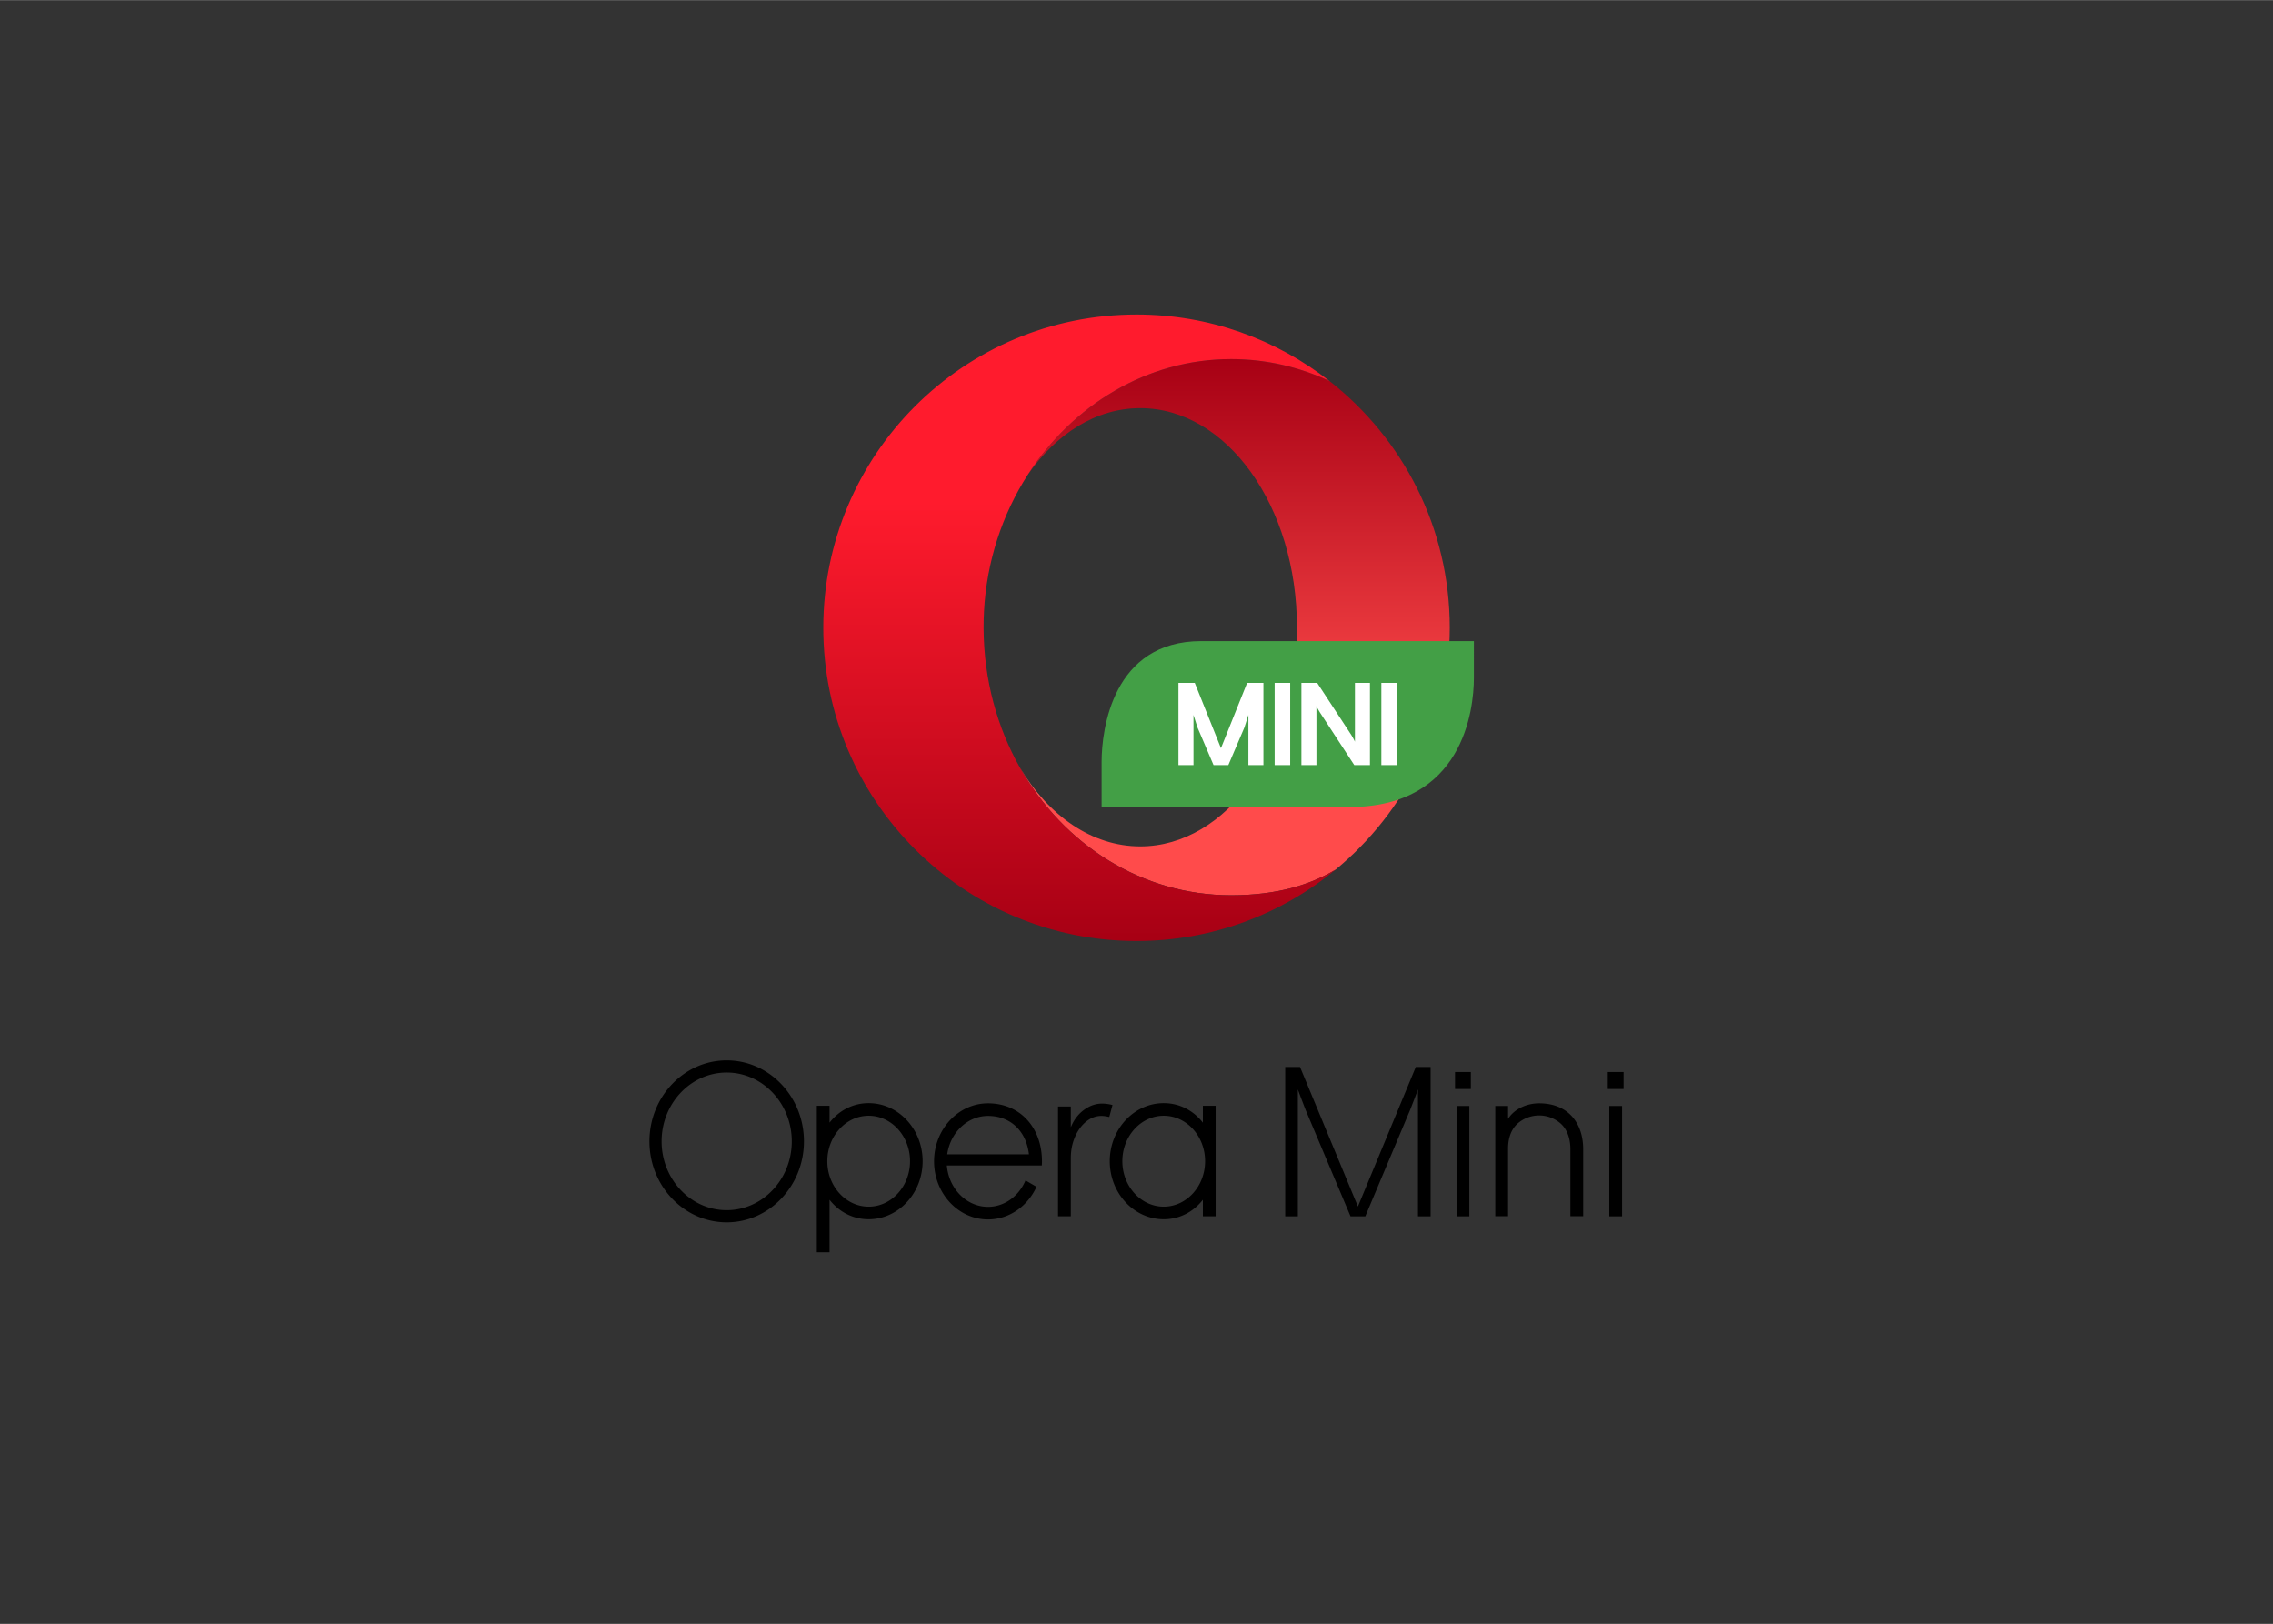 <svg clip-rule="evenodd" fill-rule="evenodd" viewBox="0 0 560 400" xmlns="http://www.w3.org/2000/svg" width="2500" height="1786"><rect x="0" y="0" width="560" height="400" fill="#333333" stroke="none"/><linearGradient id="c" gradientTransform="rotate(90 107.909 196.331) scale(132.087)" gradientUnits="userSpaceOnUse" x2="1"><stop offset="0" stop-color="#a70014"/><stop offset=".7" stop-color="#ff4b4b"/><stop offset="1" stop-color="#ff4b4b"/></linearGradient><linearGradient id="d" gradientTransform="rotate(90 94.25 171.697) scale(154.335)" gradientUnits="userSpaceOnUse" x2="1"><stop offset="0" stop-color="#ff1b2d"/><stop offset=".3" stop-color="#ff1b2d"/><stop offset="1" stop-color="#a70014"/></linearGradient><path d="M0 0h560v400H0z" fill="none"/><g><g><path d="M214.021 297.222c-5.618 0-10.19-5.025-10.19-11.202 0-6.174 4.572-11.199 10.19-11.199s10.189 5.025 10.189 11.199c0 6.177-4.571 11.202-10.189 11.202m0-25.506c-3.944 0-7.342 1.861-9.642 4.804v-4.151h-3.141v36.096h3.141v-12.943c2.3 2.944 5.698 4.802 9.642 4.802 7.329 0 13.292-6.416 13.292-14.304 0-7.885-5.963-14.304-13.292-14.304m-34.984 26.372c-8.842 0-16.036-7.607-16.036-16.958 0-9.348 7.194-16.955 16.036-16.955 8.843 0 16.035 7.607 16.035 16.955 0 9.351-7.192 16.958-16.035 16.958m0-36.91c-10.495 0-19.033 8.951-19.033 19.952 0 11.004 8.538 19.955 19.033 19.955 10.494 0 19.033-8.951 19.033-19.955 0-11.001-8.539-19.952-19.033-19.952m92.225 10.649a7.098 7.098 0 0 0-3.059.841c-2.01 1.071-3.402 2.703-4.289 4.784l-.067.146-.029-.006v-4.999h-.004v-.052h-3.141v27.045h3.147v-14.193c0-1.995.313-3.615.966-5.197.604-1.465 1.451-2.765 2.663-3.804 1.426-1.221 3.06-1.745 4.932-1.447.303.048.603.115.92.176l.787-2.941c-.872-.244-2.008-.388-2.826-.353m-27.84 3.036c5.551 0 9.431 3.74 10.082 9.467h-20.135c.76-5.354 4.973-9.467 10.053-9.467m0-3.103c-7.328 0-13.292 6.417-13.292 14.304 0 7.888 5.964 14.304 13.292 14.304 5.244 0 9.787-3.285 11.947-8.041l-2.706-1.574c-1.618 3.838-5.147 6.511-9.241 6.511-5.309 0-9.677-4.489-10.141-10.194h23.397c.021-.332.036-.668.036-1.006 0-8.423-5.466-14.304-13.292-14.304M286.707 297.222c-5.618 0-10.189-5.025-10.189-11.202 0-6.174 4.571-11.199 10.189-11.199s10.19 5.025 10.19 11.199c0 6.177-4.572 11.202-10.19 11.202m9.643-24.853v4.151c-2.301-2.943-5.699-4.804-9.643-4.804-7.328 0-13.292 6.419-13.292 14.304 0 7.888 5.964 14.304 13.292 14.304 3.944 0 7.342-1.858 9.643-4.802v4.063h3.141v-27.216zm20.287-9.562h3.647l14.263 34.378 14.262-34.378h3.646v36.795h-3.11v-31.275c-.321.945-1.93 5.046-1.93 5.046l-11.046 26.229h-3.646l-11.046-26.177s-1.609-4.153-1.929-5.098v31.275h-3.111zm70.261 36.772v-16.483c0-2.26-.586-4.695-2.343-6.304-1.44-1.301-3.375-2.041-5.357-2.041-1.981 0-3.918.74-5.358 2.041-1.713 1.565-2.297 3.913-2.297 6.085v16.702h-3.152v-27.17h3.152v3.176l.089-.135c1.622-2.432 4.638-3.69 7.566-3.69 7.07 0 10.852 4.775 10.852 11.336v16.483zm-28.049-27.173h3.152v27.197h-3.152zm-.373-8.354h3.896v4.174h-3.896zm38.003 8.354h3.152v27.197h-3.152zm-.371-8.354h3.896v4.174h-3.896z"/><path d="M253.229 116.896c7.014-10.105 16.831-16.386 27.696-16.386 21.316 0 38.598 24.167 38.598 53.981 0 29.812-17.282 53.979-38.598 53.979-11.896 0-22.537-7.528-29.617-19.363 10.725 18.935 30 31.401 51.993 31.401 11.528 0 19.659-2.664 25.755-6.32 17.169-14.154 28.116-35.585 28.116-59.572 0-24.666-11.573-46.629-29.583-60.756-7.444-3.497-15.654-5.438-24.288-5.438-20.738 0-39.058 11.345-50.072 28.474z" fill="url(#c)"/><path d="M280.004 77.445c-42.618 0-77.169 34.551-77.169 77.171 0 42.616 34.551 77.167 77.169 77.167 18.63 0 35.718-6.603 49.052-17.595-6.096 3.656-14.227 6.32-25.755 6.32-21.993 0-41.268-12.466-51.993-31.401-5.626-9.936-8.902-21.654-8.978-34.287l-.002-.381c.002-1.265.034-2.517.096-3.763.645-12.447 4.546-24.048 10.805-33.78 11.014-17.129 29.334-28.474 50.072-28.474 8.634 0 16.844 1.941 24.288 5.438-13.112-10.28-29.633-16.415-47.585-16.415z" fill="url(#d)"/><path d="M363.122 157.899h-67.169c-21.78 0-24.547 21.711-24.547 29.75v11.13h61.004c28.034 0 30.712-23.89 30.712-31.887z" fill="#439f46"/><path d="M290.336 168.193h4.019l6.449 16.076 6.448-16.076h4.014v20.249h-3.702v-12.365c-.168.52-.981 3.089-.981 3.089l-3.959 9.276h-3.642l-3.961-9.276s-.814-2.569-.983-3.089v12.365h-3.702zm23.696-.001h3.828v20.248h-3.828zm6.593.001h3.888l8.438 12.876s.691 1.167.86 1.601v-14.477h3.702v20.249h-3.863l-8.45-12.949s-.704-1.15-.873-1.584v14.533h-3.702zm19.696-.001h3.786v20.248h-3.786z" fill="#fff"/></g></g></svg>